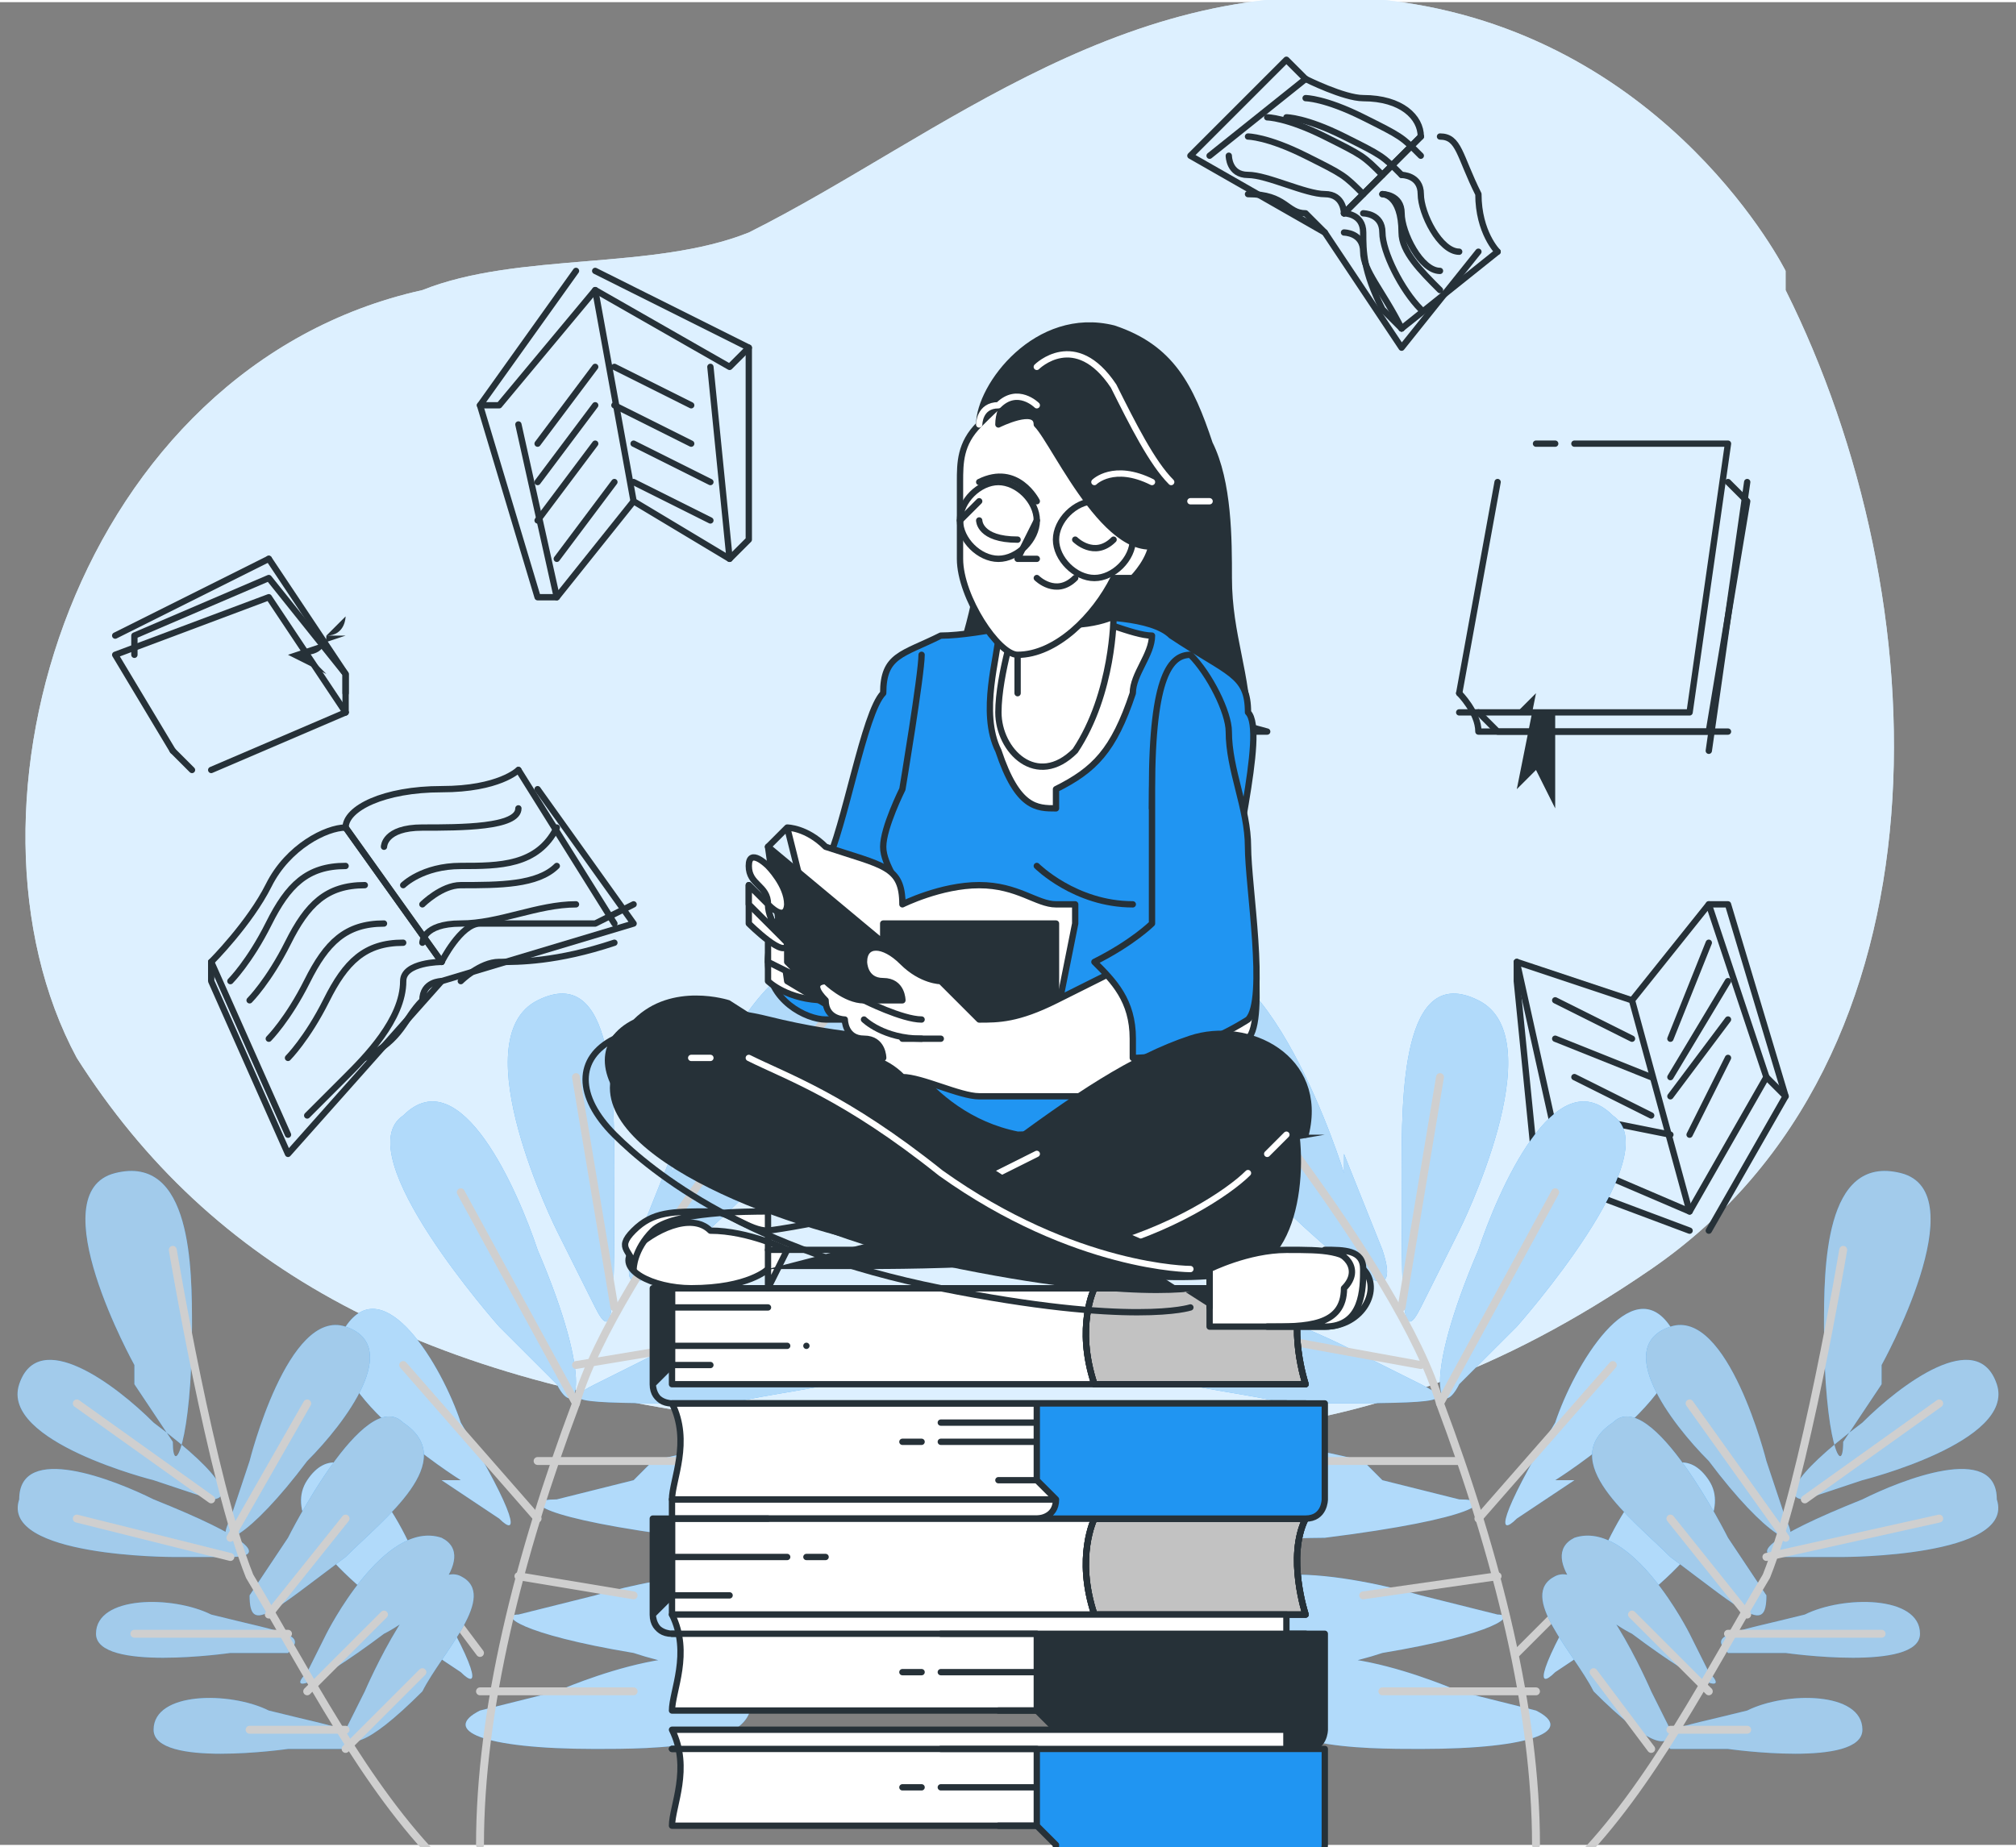 <?xml version="1.0" encoding="UTF-8"?>
<!DOCTYPE svg PUBLIC "-//W3C//DTD SVG 1.1//EN" "http://www.w3.org/Graphics/SVG/1.1/DTD/svg11.dtd">
<!-- Creator: CorelDRAW 2017 -->
<svg xmlns="http://www.w3.org/2000/svg" xml:space="preserve" width="112.406mm" height="103.013mm" version="1.1" style="shape-rendering:geometricPrecision; text-rendering:geometricPrecision; image-rendering:optimizeQuality; fill-rule:evenodd; clip-rule:evenodd"
viewBox="0 0 105 96"
 xmlns:xlink="http://www.w3.org/1999/xlink">
 <rect x="0" y="0" width="105" height="96" fill="#808080" stroke="none"/>
 <defs>
  <style type="text/css">
   <![CDATA[
    .str2 {stroke:#263138;stroke-width:0.329;stroke-linejoin:round}
    .str1 {stroke:#CFCFCF;stroke-width:0.412;stroke-linecap:round;stroke-linejoin:round}
    .str0 {stroke:#263138;stroke-width:0.329;stroke-linecap:round;stroke-linejoin:round}
    .str3 {stroke:white;stroke-width:0.329;stroke-linecap:round;stroke-linejoin:round}
    .fil3 {fill:none;fill-rule:nonzero}
    .fil5 {fill:#2095F2;fill-rule:nonzero}
    .fil4 {fill:#263138;fill-rule:nonzero}
    .fil1 {fill:#DDF0FF;fill-rule:nonzero}
    .fil0 {fill:white;fill-rule:nonzero}
    .fil8 {fill:black;fill-rule:nonzero;fill-opacity:0.239}
    .fil7 {fill:#E8E8E8;fill-rule:nonzero;fill-opacity:0.651}
    .fil6 {fill:white;fill-rule:nonzero;fill-opacity:0.651}
    .fil2 {fill:#DDF0FF;fill-rule:nonzero;fill-opacity:0.8}
   ]]>
  </style>
 </defs>
 <g id="Layer_x0020_1">
  <g id="_3135719817600">
   <path class="fil0" d="M25 24c0,-2 2,-4 4,-4l24 0c2,0 4,2 4,4l0 1c0,0 0,1 0,1 1,1 2,2 2,3l0 36c0,2 -2,3 -4,3l-26 0c-2,0 -4,-2 -4,-4l0 -40zm-2 0l0 40c0,3 3,6 6,6l26 0c3,0 6,-2 6,-5l0 -36c0,-2 -1,-3 -2,-4l0 0c0,-3 -3,-6 -6,-6l-24 0c-3,0 -6,3 -6,6z"/>
   <path class="fil0" d="M30 24l23 0c1,0 1,0 1,1 0,0 0,1 0,1l-9 0c-1,0 -1,0 -1,1l0 15 -3 -3c0,0 0,0 -1,0 0,0 0,0 -1,0l-3 3 0 -15c0,-1 0,-1 -1,-1l-5 0c-1,-1 -1,-1 -1,-1 0,0 0,0 1,0zm-1 3c0,0 0,0 1,0l5 0 0 16c0,0 0,1 1,1 0,0 0,0 0,0 0,0 0,0 1,0l4 -4 4 4c0,0 1,0 1,0 0,0 1,0 1,-1l0 -16 9 0c0,0 1,0 1,-1 0,0 1,-2 0,-3 0,-1 -1,-1 -3,-2 0,0 0,0 0,0l-23 0c0,0 0,0 0,0 0,0 -2,0 -2,2 0,2 1,3 2,3z"/>
   <path class="fil0" d="M39 33c0,0 0,0 0,0l0 -1 0 1c0,0 0,0 0,0l1 0 0 0c0,0 0,0 0,0l0 1 -1 0c0,0 0,0 0,0 0,0 0,0 0,0l-1 0 0 -1c0,0 0,0 0,0l0 0 1 0zm-1 1l0 1c0,0 0,0 0,0 0,0 0,0 0,0 0,0 0,0 0,0l1 -1 1 1c0,0 0,0 0,0 0,0 0,0 0,0l0 -1 1 -1c0,0 0,0 0,0 0,0 0,0 0,0l-1 0 -1 -1c0,0 0,0 0,0 0,0 0,0 0,0l-1 1 -1 0c0,0 0,0 0,0 0,0 0,0 0,0l1 1z"/>
   <path class="fil0" d="M25 24c0,-2 2,-4 4,-4l24 0c2,0 4,2 4,4l0 1c0,0 0,1 0,1 1,1 2,2 2,3l0 36c0,2 -2,3 -4,3l-26 0c-2,0 -4,-2 -4,-4l0 -40zm-2 0l0 40c0,3 3,6 6,6l26 0c3,0 6,-2 6,-5l0 -36c0,-2 -1,-3 -2,-4l0 0c0,-3 -3,-6 -6,-6l-24 0c-3,0 -6,3 -6,6z"/>
   <path class="fil0" d="M30 24l23 0c1,0 1,0 1,1 0,0 0,1 0,1l-9 0c-1,0 -1,0 -1,1l0 15 -3 -3c0,0 0,0 -1,0 0,0 0,0 -1,0l-3 3 0 -15c0,-1 0,-1 -1,-1l-5 0c-1,-1 -1,-1 -1,-1 0,0 0,0 1,0zm-1 3c0,0 0,0 1,0l5 0 0 16c0,0 0,1 1,1 0,0 0,0 0,0 0,0 0,0 1,0l4 -4 4 4c0,0 1,0 1,0 0,0 1,0 1,-1l0 -16 9 0c0,0 1,0 1,-1 0,0 1,-2 0,-3 0,-1 -1,-1 -3,-2 0,0 0,0 0,0l-23 0c0,0 0,0 0,0 0,0 -2,0 -2,2 0,2 1,3 2,3z"/>
   <path class="fil0" d="M39 33c0,0 0,0 0,0l0 -1 0 1c0,0 0,0 0,0l1 0 0 0c0,0 0,0 0,0l0 1 -1 0c0,0 0,0 0,0 0,0 0,0 0,0l-1 0 0 -1c0,0 0,0 0,0l0 0 1 0zm-1 1l0 1c0,0 0,0 0,0 0,0 0,0 0,0 0,0 0,0 0,0l1 -1 1 1c0,0 0,0 0,0 0,0 0,0 0,0l0 -1 1 -1c0,0 0,0 0,0 0,0 0,0 0,0l-1 0 -1 -1c0,0 0,0 0,0 0,0 0,0 0,0l-1 1 -1 0c0,0 0,0 0,0 0,0 0,0 0,0l1 1z"/>
   <g>
    <path class="fil1" d="M93 14c0,0 -6,-12 -20,-14 -14,-2 -24,7 -34,12 -5,2 -12,1 -17,3 -18,4 -25,27 -18,40 7,11 18,17 36,19 18,1 30,3 46,-8 16,-11 15,-35 7,-51z"/>
    <path class="fil2" d="M93 14c0,0 -6,-12 -20,-14 -14,-2 -24,7 -34,12 -5,2 -12,1 -17,3 -18,4 -25,27 -18,40 7,11 18,17 36,19 18,1 30,3 46,-8 16,-11 15,-35 7,-51z"/>
   </g>
   <g>
    <g>
     <line class="fil3 str0" x1="78" y1="25" x2="76" y2= "36" />
     <path class="fil3 str0" d="M76 36c0,0 1,1 1,2 0,0 1,0 2,0 0,0 11,0 11,0"/>
     <line class="fil3 str0" x1="89" y1="39" x2="91" y2= "25" />
     <line class="fil3 str0" x1="81" y1="23" x2="80" y2= "23" />
     <polyline class="fil3 str0" points="76,37 88,37 90,23 82,23 "/>
     <polyline class="fil3 str0" points="77,37 78,38 89,38 91,26 90,25 "/>
     <path class="fil4" d="M79 37l2 0c0,0 0,1 0,2 0,1 0,3 0,3l-1 -2 -1 1 1 -5z"/>
    </g>
    <g>
     <line class="fil3 str0" x1="11" y1="40" x2="18" y2= "37" />
     <path class="fil3 str0" d="M18 37c0,0 0,-1 0,-1 0,0 0,-1 0,-1 0,0 -4,-6 -4,-6"/>
     <line class="fil3 str0" x1="14" y1="29" x2="6" y2= "33" />
     <line class="fil3 str0" x1="9" y1="39" x2="10" y2= "40" />
     <polyline class="fil3 str0" points="18,37 14,31 6,34 9,39 "/>
     <polyline class="fil3 str0" points="18,36 18,35 14,30 7,33 7,34 "/>
     <path class="fil4" d="M17 35l-1 -1c0,0 1,0 1,-1 1,0 1,-1 1,-1l-1 1 1 0 -3 1z"/>
    </g>
    <g>
     <polyline class="fil3 str0" points="11,50 11,51 15,60 23,51 33,48 28,41 28,41 "/>
     <line class="fil3 str0" x1="18" y1="43" x2="23" y2= "50" />
     <path class="fil3 str0" d="M23 50c0,0 -2,0 -2,1 0,2 -2,4 -3,5 -1,1 -2,2 -2,2"/>
     <line class="fil3 str0" x1="15" y1="59" x2="11" y2= "50" />
     <path class="fil3 str0" d="M11 50c0,0 2,-2 3,-4 1,-2 3,-3 4,-3"/>
     <path class="fil3 str0" d="M23 50c0,0 1,-2 2,-2 1,0 4,0 6,0 2,-1 2,-1 2,-1"/>
     <line class="fil3 str0" x1="32" y1="48" x2="27" y2= "40" />
     <path class="fil3 str0" d="M27 40c0,0 -1,1 -4,1 -3,0 -5,1 -5,2"/>
     <line class="fil3 str0" x1="18" y1="43" x2="23" y2= "50" />
     <path class="fil3 str0" d="M23 51c0,0 -1,0 -1,1 -1,1 -1,2 -3,3"/>
     <path class="fil3 str0" d="M24 51c0,0 1,-1 2,-1 1,0 3,0 6,-1"/>
     <path class="fil3 str0" d="M12 51c0,0 1,-1 2,-3 1,-2 2,-3 4,-3"/>
     <path class="fil3 str0" d="M13 52c0,0 1,-1 2,-3 1,-2 2,-3 4,-3"/>
     <path class="fil3 str0" d="M14 54c0,0 1,-1 2,-3 1,-2 2,-3 4,-3"/>
     <path class="fil3 str0" d="M15 55c0,0 1,-1 2,-3 1,-2 2,-3 4,-3"/>
     <path class="fil3 str0" d="M20 44c0,0 0,-1 2,-1 2,0 5,0 5,-1"/>
     <path class="fil3 str0" d="M21 46c0,0 1,-1 3,-1 2,0 4,0 5,-2"/>
     <path class="fil3 str0" d="M22 47c0,0 1,-1 2,-1 2,0 4,0 5,-1"/>
     <path class="fil3 str0" d="M22 49c0,0 0,-1 2,-1 2,0 4,-1 6,-1"/>
    </g>
    <g>
     <polyline class="fil3 str0" points="68,4 67,3 62,8 69,12 73,18 77,13 77,13 "/>
     <line class="fil3 str0" x1="74" y1="7" x2="70" y2= "11" />
     <path class="fil3 str0" d="M70 11c0,0 0,-1 -1,-1 -1,0 -3,-1 -4,-1 -1,0 -1,-1 -1,-1"/>
     <line class="fil3 str0" x1="63" y1="8" x2="68" y2= "4" />
     <path class="fil3 str0" d="M68 4c0,0 2,1 3,1 2,0 3,1 3,2"/>
     <path class="fil3 str0" d="M70 11c0,0 1,0 1,1 0,1 0,2 1,4 1,1 1,1 1,1"/>
     <line class="fil3 str0" x1="73" y1="17" x2="78" y2= "13" />
     <path class="fil3 str0" d="M78 13c0,0 -1,-1 -1,-3 -1,-2 -1,-3 -2,-3"/>
     <line class="fil3 str0" x1="74" y1="7" x2="70" y2= "11" />
     <path class="fil3 str0" d="M69 12c0,0 0,0 -1,-1 -1,0 -1,-1 -3,-1"/>
     <path class="fil3 str0" d="M70 12c0,0 1,0 1,1 0,1 1,2 2,4"/>
     <path class="fil3 str0" d="M68 5c0,0 1,0 3,1 2,1 2,1 3,2"/>
     <path class="fil3 str0" d="M67 6c0,0 1,0 3,1 2,1 2,1 3,2"/>
     <path class="fil3 str0" d="M66 6c0,0 1,0 3,1 2,1 2,1 3,2"/>
     <path class="fil3 str0" d="M65 7c0,0 1,0 3,1 2,1 2,1 3,2"/>
     <path class="fil3 str0" d="M73 9c0,0 1,0 1,1 0,1 1,3 2,3"/>
     <path class="fil3 str0" d="M72 10c0,0 1,0 1,2 0,1 1,2 2,3"/>
     <path class="fil3 str0" d="M72 10c0,0 1,0 1,1 0,1 1,3 2,3"/>
     <path class="fil3 str0" d="M71 11c0,0 1,0 1,1 0,1 1,3 2,4"/>
    </g>
    <g>
     <polyline class="fil3 str0" points="30,14 25,21 26,21 31,15 38,19 39,18 31,14 "/>
     <polyline class="fil3 str0" points="31,15 33,26 38,29 37,19 "/>
     <polyline class="fil3 str0" points="38,29 39,28 39,18 "/>
     <polyline class="fil3 str0" points="33,26 29,31 27,22 "/>
     <polyline class="fil3 str0" points="25,21 28,31 29,31 "/>
     <line class="fil3 str0" x1="31" y1="19" x2="28" y2= "23" />
     <line class="fil3 str0" x1="31" y1="21" x2="28" y2= "25" />
     <line class="fil3 str0" x1="31" y1="23" x2="28" y2= "27" />
     <line class="fil3 str0" x1="32" y1="25" x2="29" y2= "29" />
     <line class="fil3 str0" x1="32" y1="19" x2="36" y2= "21" />
     <line class="fil3 str0" x1="32" y1="21" x2="36" y2= "23" />
     <line class="fil3 str0" x1="33" y1="23" x2="37" y2= "25" />
     <line class="fil3 str0" x1="33" y1="25" x2="37" y2= "27" />
    </g>
    <g>
     <polyline class="fil3 str0" points="89,64 93,57 92,56 88,63 81,60 80,61 88,64 "/>
     <polyline class="fil3 str0" points="88,63 85,52 79,50 81,59 "/>
     <polyline class="fil3 str0" points="79,50 79,51 80,61 "/>
     <polyline class="fil3 str0" points="85,52 89,47 92,56 "/>
     <polyline class="fil3 str0" points="93,57 90,47 89,47 "/>
     <line class="fil3 str0" x1="88" y1="59" x2="90" y2= "55" />
     <line class="fil3 str0" x1="87" y1="57" x2="90" y2= "53" />
     <line class="fil3 str0" x1="87" y1="56" x2="90" y2= "51" />
     <line class="fil3 str0" x1="87" y1="54" x2="89" y2= "49" />
     <line class="fil3 str0" x1="87" y1="59" x2="82" y2= "58" />
     <line class="fil3 str0" x1="86" y1="58" x2="82" y2= "56" />
     <line class="fil3 str0" x1="86" y1="56" x2="81" y2= "54" />
     <line class="fil3 str0" x1="85" y1="54" x2="81" y2= "52" />
    </g>
   </g>
   <path class="fil5" d="M74 68c-1,2 -1,0 -1,-7 0,-4 0,-11 4,-9 4,2 -1,12 -1,12l-2 4zm5 1l0 0c0,0 8,-9 5,-11 -3,-3 -6,4 -7,7 -3,7 -2,9 -1,7l3 -3zm2 8l0 0c0,0 8,-5 6,-8 -2,-3 -5,2 -6,5 -3,5 -3,6 -2,5l3 -2zm2 8l0 0c0,0 8,-5 6,-8 -2,-3 -5,2 -6,5 -3,5 -3,6 -2,5l3 -2zm-13 -15l0 0c0,0 -10,-5 -12,-2 -2,4 5,4 9,5 8,0 9,0 7,-1l-4 -2zm1 6l0 0c0,0 -11,-3 -12,1 -1,4 6,3 10,3 8,-1 9,-2 7,-2l-4 -1zm3 7l0 0c0,0 -10,-3 -10,1 -1,4 5,3 8,2 6,-1 7,-2 6,-2l-4 -1zm2 5l0 0c0,0 -9,-4 -10,0 -1,3 5,3 8,3 6,0 8,-1 6,-2l-4 -1zm-6 -27l0 0c0,0 -4,-13 -9,-11 -5,3 1,9 4,11 6,6 8,7 7,4l-2 -5z"/>
   <path class="fil6" d="M74 68c-1,2 -1,0 -1,-7 0,-4 0,-11 4,-9 4,2 -1,12 -1,12l-2 4zm5 1l0 0c0,0 8,-9 5,-11 -3,-3 -6,4 -7,7 -3,7 -2,9 -1,7l3 -3zm2 8l0 0c0,0 8,-5 6,-8 -2,-3 -5,2 -6,5 -3,5 -3,6 -2,5l3 -2zm2 8l0 0c0,0 8,-5 6,-8 -2,-3 -5,2 -6,5 -3,5 -3,6 -2,5l3 -2zm-13 -15l0 0c0,0 -10,-5 -12,-2 -2,4 5,4 9,5 8,0 9,0 7,-1l-4 -2zm1 6l0 0c0,0 -11,-3 -12,1 -1,4 6,3 10,3 8,-1 9,-2 7,-2l-4 -1zm3 7l0 0c0,0 -10,-3 -10,1 -1,4 5,3 8,2 6,-1 7,-2 6,-2l-4 -1zm2 5l0 0c0,0 -9,-4 -10,0 -1,3 5,3 8,3 6,0 8,-1 6,-2l-4 -1zm-6 -27l0 0c0,0 -4,-13 -9,-11 -5,3 1,9 4,11 6,6 8,7 7,4l-2 -5z"/>
   <path class="fil3 str1" d="M62 53c0,0 11,13 13,20 3,8 5,16 5,23"/>
   <line class="fil3 str1" x1="73" y1="68" x2="75" y2= "56" />
   <line class="fil3 str1" x1="75" y1="73" x2="81" y2= "62" />
   <line class="fil3 str1" x1="74" y1="71" x2="63" y2= "69" />
   <line class="fil3 str1" x1="77" y1="79" x2="84" y2= "71" />
   <line class="fil3 str1" x1="76" y1="76" x2="68" y2= "76" />
   <line class="fil3 str1" x1="78" y1="82" x2="71" y2= "83" />
   <line class="fil3 str1" x1="79" y1="86" x2="83" y2= "82" />
   <line class="fil3 str1" x1="80" y1="88" x2="72" y2= "88" />
   <path class="fil5" d="M94 78c-1,0 -1,-1 3,-4 2,-2 6,-5 7,-2 1,3 -7,5 -7,5l-3 1zm2 3l0 0c0,0 9,0 8,-3 0,-3 -5,-1 -7,0 -5,2 -6,3 -4,3l3 0zm-3 5l0 0c0,0 7,1 7,-1 0,-2 -4,-2 -6,-1 -4,1 -5,1 -4,2l3 0zm-3 5l0 0c0,0 7,1 7,-1 0,-2 -4,-2 -6,-1 -4,1 -5,1 -4,2l3 0zm2 -15l0 0c0,0 -2,-8 -5,-7 -3,1 0,5 2,7 3,4 5,5 4,3l-1 -3zm-2 4l0 0c0,0 -4,-8 -6,-6 -3,2 1,5 3,7 4,3 5,4 5,2l-2 -3zm-2 5l0 0c0,0 -3,-6 -6,-5 -2,1 1,4 3,5 4,3 5,3 4,2l-1 -2zm-2 3l0 0c0,0 -3,-7 -5,-6 -2,1 1,4 2,6 3,3 4,3 4,2l-1 -2zm12 -17l0 0c0,0 5,-9 1,-10 -4,-1 -4,5 -4,8 0,6 1,8 1,6l2 -3z"/>
   <path class="fil7" d="M94 78c-1,0 -1,-1 3,-4 2,-2 6,-5 7,-2 1,3 -7,5 -7,5l-3 1zm2 3l0 0c0,0 9,0 8,-3 0,-3 -5,-1 -7,0 -5,2 -6,3 -4,3l3 0zm-3 5l0 0c0,0 7,1 7,-1 0,-2 -4,-2 -6,-1 -4,1 -5,1 -4,2l3 0zm-3 5l0 0c0,0 7,1 7,-1 0,-2 -4,-2 -6,-1 -4,1 -5,1 -4,2l3 0zm2 -15l0 0c0,0 -2,-8 -5,-7 -3,1 0,5 2,7 3,4 5,5 4,3l-1 -3zm-2 4l0 0c0,0 -4,-8 -6,-6 -3,2 1,5 3,7 4,3 5,4 5,2l-2 -3zm-2 5l0 0c0,0 -3,-6 -6,-5 -2,1 1,4 3,5 4,3 5,3 4,2l-1 -2zm-2 3l0 0c0,0 -3,-7 -5,-6 -2,1 1,4 2,6 3,3 4,3 4,2l-1 -2zm12 -17l0 0c0,0 5,-9 1,-10 -4,-1 -4,5 -4,8 0,6 1,8 1,6l2 -3z"/>
   <path class="fil3 str1" d="M96 65c0,0 -2,12 -4,17 -3,5 -6,11 -10,15"/>
   <line class="fil3 str1" x1="94" y1="78" x2="101" y2= "73" />
   <line class="fil3 str1" x1="92" y1="81" x2="101" y2= "79" />
   <line class="fil3 str1" x1="93" y1="80" x2="88" y2= "73" />
   <line class="fil3 str1" x1="90" y1="85" x2="98" y2= "85" />
   <line class="fil3 str1" x1="91" y1="84" x2="87" y2= "79" />
   <line class="fil3 str1" x1="89" y1="88" x2="85" y2= "84" />
   <line class="fil3 str1" x1="87" y1="90" x2="91" y2= "90" />
   <line class="fil3 str1" x1="86" y1="91" x2="83" y2= "87" />
   <path class="fil5" d="M31 68c1,2 1,0 1,-7 0,-4 0,-11 -4,-9 -4,2 1,12 1,12l2 4zm-5 1l0 0c0,0 -8,-9 -5,-11 3,-3 6,4 7,7 3,7 2,9 1,7l-3 -3zm-2 8l0 0c0,0 -8,-5 -6,-8 2,-3 5,2 6,5 3,5 3,6 2,5l-3 -2zm-2 8l0 0c0,0 -8,-5 -6,-8 2,-3 5,2 6,5 3,5 3,6 2,5l-3 -2zm13 -15l0 0c0,0 10,-5 12,-2 2,4 -5,4 -9,5 -8,0 -9,0 -7,-1l4 -2zm-1 6l0 0c0,0 11,-3 12,1 1,4 -6,3 -10,3 -8,-1 -9,-2 -7,-2l4 -1zm-3 7l0 0c0,0 10,-3 10,1 1,4 -5,3 -8,2 -6,-1 -7,-2 -6,-2l4 -1zm-2 5l0 0c0,0 9,-4 10,0 1,3 -5,3 -8,3 -6,0 -8,-1 -6,-2l4 -1zm6 -27l0 0c0,0 4,-13 9,-11 5,3 -1,9 -4,11 -6,6 -8,7 -7,4l2 -5z"/>
   <path class="fil6" d="M31 68c1,2 1,0 1,-7 0,-4 0,-11 -4,-9 -4,2 1,12 1,12l2 4zm-5 1l0 0c0,0 -8,-9 -5,-11 3,-3 6,4 7,7 3,7 2,9 1,7l-3 -3zm-2 8l0 0c0,0 -8,-5 -6,-8 2,-3 5,2 6,5 3,5 3,6 2,5l-3 -2zm-2 8l0 0c0,0 -8,-5 -6,-8 2,-3 5,2 6,5 3,5 3,6 2,5l-3 -2zm13 -15l0 0c0,0 10,-5 12,-2 2,4 -5,4 -9,5 -8,0 -9,0 -7,-1l4 -2zm-1 6l0 0c0,0 11,-3 12,1 1,4 -6,3 -10,3 -8,-1 -9,-2 -7,-2l4 -1zm-3 7l0 0c0,0 10,-3 10,1 1,4 -5,3 -8,2 -6,-1 -7,-2 -6,-2l4 -1zm-2 5l0 0c0,0 9,-4 10,0 1,3 -5,3 -8,3 -6,0 -8,-1 -6,-2l4 -1zm6 -27l0 0c0,0 4,-13 9,-11 5,3 -1,9 -4,11 -6,6 -8,7 -7,4l2 -5z"/>
   <path class="fil3 str1" d="M43 53c0,0 -11,13 -13,20 -3,8 -5,16 -5,23"/>
   <line class="fil3 str1" x1="32" y1="68" x2="30" y2= "56" />
   <line class="fil3 str1" x1="30" y1="73" x2="24" y2= "62" />
   <line class="fil3 str1" x1="30" y1="71" x2="42" y2= "69" />
   <line class="fil3 str1" x1="28" y1="79" x2="21" y2= "71" />
   <line class="fil3 str1" x1="28" y1="76" x2="37" y2= "76" />
   <line class="fil3 str1" x1="27" y1="82" x2="33" y2= "83" />
   <line class="fil3 str1" x1="25" y1="86" x2="22" y2= "82" />
   <line class="fil3 str1" x1="25" y1="88" x2="33" y2= "88" />
   <path class="fil5" d="M11 78c1,0 1,-1 -3,-4 -2,-2 -6,-5 -7,-2 -1,3 7,5 7,5l3 1zm-2 3l0 0c0,0 -9,0 -8,-3 0,-3 5,-1 7,0 5,2 6,3 4,3l-3 0zm3 5l0 0c0,0 -7,1 -7,-1 0,-2 4,-2 6,-1 4,1 5,1 4,2l-3 0zm3 5l0 0c0,0 -7,1 -7,-1 0,-2 4,-2 6,-1 4,1 5,1 4,2l-3 0zm-2 -15l0 0c0,0 2,-8 5,-7 3,1 0,5 -2,7 -3,4 -5,5 -4,3l1 -3zm2 4l0 0c0,0 4,-8 6,-6 3,2 -1,5 -3,7 -4,3 -5,4 -5,2l2 -3zm2 5l0 0c0,0 3,-6 6,-5 2,1 -1,4 -3,5 -4,3 -5,3 -4,2l1 -2zm2 3l0 0c0,0 3,-7 5,-6 2,1 -1,4 -2,6 -3,3 -4,3 -4,2l1 -2zm-12 -17l0 0c0,0 -5,-9 -1,-10 4,-1 4,5 4,8 0,6 -1,8 -1,6l-2 -3z"/>
   <path class="fil7" d="M11 78c1,0 1,-1 -3,-4 -2,-2 -6,-5 -7,-2 -1,3 7,5 7,5l3 1zm-2 3l0 0c0,0 -9,0 -8,-3 0,-3 5,-1 7,0 5,2 6,3 4,3l-3 0zm3 5l0 0c0,0 -7,1 -7,-1 0,-2 4,-2 6,-1 4,1 5,1 4,2l-3 0zm3 5l0 0c0,0 -7,1 -7,-1 0,-2 4,-2 6,-1 4,1 5,1 4,2l-3 0zm-2 -15l0 0c0,0 2,-8 5,-7 3,1 0,5 -2,7 -3,4 -5,5 -4,3l1 -3zm2 4l0 0c0,0 4,-8 6,-6 3,2 -1,5 -3,7 -4,3 -5,4 -5,2l2 -3zm2 5l0 0c0,0 3,-6 6,-5 2,1 -1,4 -3,5 -4,3 -5,3 -4,2l1 -2zm2 3l0 0c0,0 3,-7 5,-6 2,1 -1,4 -2,6 -3,3 -4,3 -4,2l1 -2zm-12 -17l0 0c0,0 -5,-9 -1,-10 4,-1 4,5 4,8 0,6 -1,8 -1,6l-2 -3z"/>
   <path class="fil3 str1" d="M9 65c0,0 2,12 4,17 3,5 6,11 10,15"/>
   <line class="fil3 str1" x1="11" y1="78" x2="4" y2= "73" />
   <line class="fil3 str1" x1="12" y1="81" x2="4" y2= "79" />
   <line class="fil3 str1" x1="12" y1="80" x2="16" y2= "73" />
   <line class="fil3 str1" x1="15" y1="85" x2="7" y2= "85" />
   <line class="fil3 str1" x1="14" y1="84" x2="18" y2= "79" />
   <line class="fil3 str1" x1="16" y1="88" x2="20" y2= "84" />
   <line class="fil3 str1" x1="18" y1="90" x2="13" y2= "90" />
   <line class="fil3 str1" x1="18" y1="91" x2="22" y2= "87" />
   <g>
    <g>
     <polygon class="fil0 str2" points="63,72 35,72 35,67 63,67 "/>
     <g>
      <line class="fil3 str0" x1="35" y1="68" x2="40" y2= "68" />
      <line class="fil3 str0" x1="42" y1="70" x2="42" y2= "70" />
      <line class="fil3 str0" x1="35" y1="70" x2="41" y2= "70" />
      <line class="fil3 str0" x1="35" y1="71" x2="37" y2= "71" />
     </g>
    </g>
    <g>
     <path class="fil0 str2" d="M57 67c0,0 -1,2 0,5l11 0c0,0 -1,-3 0,-5l-11 0z"/>
     <path class="fil3 str2" d="M57 67c0,0 -1,2 0,5l11 0c0,0 -1,-3 0,-5l-11 0z"/>
    </g>
    <path class="fil8" d="M57 67c0,0 -1,2 0,5l11 0c0,0 -1,-3 0,-5l-11 0z"/>
    <path class="fil3 str2" d="M57 67c0,0 -1,2 0,5l11 0c0,0 -1,-3 0,-5l-11 0z"/>
    <path class="fil4 str2" d="M35 71l0 -4c0,0 0,0 0,0l33 0c0,0 0,0 0,0 0,0 0,0 0,0l-34 0c0,0 0,0 0,0l0 5c0,0 0,1 1,1l33 0c0,0 0,0 0,0 0,0 0,0 0,0l-33 0c0,0 -1,0 -1,-1z"/>
   </g>
   <g>
    <g>
     <polygon class="fil0 str2" points="63,84 35,84 35,78 63,78 "/>
     <g>
      <line class="fil3 str0" x1="35" y1="79" x2="40" y2= "79" />
      <line class="fil3 str0" x1="42" y1="81" x2="43" y2= "81" />
      <line class="fil3 str0" x1="35" y1="81" x2="41" y2= "81" />
      <line class="fil3 str0" x1="35" y1="83" x2="38" y2= "83" />
     </g>
    </g>
    <g>
     <path class="fil0 str2" d="M57 79c0,0 -1,2 0,5l11 0c0,0 -1,-3 0,-5l-11 0z"/>
     <path class="fil3 str2" d="M57 79c0,0 -1,2 0,5l11 0c0,0 -1,-3 0,-5l-11 0z"/>
    </g>
    <path class="fil8" d="M57 79c0,0 -1,2 0,5l11 0c0,0 -1,-3 0,-5l-11 0z"/>
    <path class="fil3 str2" d="M57 79c0,0 -1,2 0,5l11 0c0,0 -1,-3 0,-5l-11 0z"/>
    <path class="fil4 str2" d="M35 83l0 -4c0,0 0,0 0,0l33 0c0,0 0,0 0,0 0,0 0,0 0,0l-34 0c0,0 0,0 0,0l0 5c0,0 0,1 1,1l33 0c0,0 0,0 0,0 0,0 0,0 0,0l-33 0c0,0 -1,0 -1,-1z"/>
   </g>
   <g>
    <g>
     <path class="fil0 str2" d="M35 89c0,-1 1,-3 0,-5l32 0 0 5 -32 0z"/>
     <g>
      <line class="fil3 str0" x1="54" y1="85" x2="49" y2= "85" />
      <line class="fil3 str0" x1="48" y1="87" x2="47" y2= "87" />
      <line class="fil3 str0" x1="54" y1="87" x2="49" y2= "87" />
      <line class="fil3 str0" x1="54" y1="89" x2="52" y2= "89" />
     </g>
    </g>
    <path class="fil4 str2" d="M54 89l0 -4c0,0 0,0 0,0l-19 0c0,0 0,0 0,0 0,0 0,0 0,0l34 0c0,0 0,0 0,0l0 5c0,0 0,1 -1,1l-33 0c0,0 0,0 0,0 0,0 0,0 0,0l19 0c0,0 1,0 1,-1z"/>
   </g>
   <path class="fil0 str2" d="M35 95c0,-1 1,-3 0,-5l32 0 0 5 -32 0z"/>
   <line class="fil3 str0" x1="54" y1="91" x2="49" y2= "91" />
   <line class="fil3 str0" x1="48" y1="93" x2="47" y2= "93" />
   <line class="fil3 str0" x1="54" y1="93" x2="49" y2= "93" />
   <line class="fil3 str0" x1="54" y1="95" x2="52" y2= "95" />
   <path class="fil5 str2" d="M54 95l0 -4c0,0 0,0 0,0l-19 0c0,0 0,0 0,0 0,0 0,0 0,0l34 0c0,0 0,0 0,0l0 5c0,0 0,1 -1,1l-33 0c0,0 0,0 0,0 0,0 0,0 0,0l19 0c0,0 1,0 1,-1z"/>
   <g>
    <path class="fil0 str2" d="M35 78c0,-1 1,-3 0,-5l32 0 0 5 -32 0z"/>
    <g>
     <line class="fil3 str0" x1="54" y1="74" x2="49" y2= "74" />
     <line class="fil3 str0" x1="48" y1="75" x2="47" y2= "75" />
     <line class="fil3 str0" x1="54" y1="75" x2="49" y2= "75" />
     <line class="fil3 str0" x1="54" y1="77" x2="52" y2= "77" />
    </g>
   </g>
   <path class="fil5 str2" d="M54 77l0 -4c0,0 0,0 0,0l-19 0c0,0 0,0 0,0 0,0 0,0 0,0l34 0c0,0 0,0 0,0l0 5c0,0 0,1 -1,1l-33 0c0,0 0,0 0,0 0,0 0,0 0,0l19 0c0,0 1,0 1,-1z"/>
   <path class="fil4 str2" d="M47 54c0,0 -3,0 -7,-1 -4,-1 -7,0 -8,3 -1,4 9,8 16,9 7,1 14,2 17,1 3,-1 3,-7 2,-9 -1,-2 -6,-3 -8,-2 -2,0 -13,0 -13,0z"/>
   <path class="fil4 str2" d="M65 38c0,-3 -1,-5 -1,-8 0,-2 0,-5 -1,-7 -1,-3 -2,-5 -5,-6 -4,-1 -7,3 -7,5 0,2 1,6 -1,12 -1,2 2,2 5,1l11 3z"/>
   <path class="fil5 str2" d="M55 32c0,0 -4,1 -6,1 -2,1 -3,1 -3,3 -1,1 -2,7 -3,9 -1,2 -3,3 -3,5 0,2 2,3 3,3 1,0 3,0 3,0 0,0 2,5 7,6 4,0 8,-3 9,-4 2,-1 2,-4 2,-7 0,-3 2,-10 1,-11 0,-2 -1,-2 -4,-4 -1,-1 -4,-1 -5,-1z"/>
   <path class="fil0 str2" d="M42 46c-1,1 -2,2 -2,4 0,0 0,1 0,1 0,0 1,1 3,1 2,-1 2,-3 1,-5 0,0 -1,-1 -1,-1z"/>
   <path class="fil0 str2" d="M55 41c2,-1 3,-2 4,-5 0,-1 1,-2 1,-3 -1,0 -3,-1 -4,-1 0,0 -2,0 -4,1 0,1 -1,4 0,6 1,3 2,3 3,3z"/>
   <path class="fil3 str0" d="M46 51c0,0 1,-3 1,-4 0,-1 -1,-2 -1,-3 0,-1 1,-3 1,-3 0,0 1,-6 1,-7"/>
   <path class="fil0 str2" d="M40 44l1 -1c0,0 1,0 2,1 3,1 4,1 4,3 0,0 2,-1 4,-1 2,0 3,1 4,1 1,0 1,0 1,0l0 1 -1 5 -8 -1 -5 -5 -1 -4z"/>
   <polygon class="fil4 str2" points="40,44 46,49 46,48 55,48 55,54 46,54 46,54 41,51 "/>
   <g>
    <path class="fil0 str2" d="M61 42l0 7c0,0 -4,2 -6,3 -2,1 -3,1 -4,1 0,0 -1,-1 -2,-2 0,0 -1,0 -2,-1 -1,-1 -2,-1 -2,0 0,0 0,1 1,1 1,0 1,1 1,1l0 0c0,0 -1,0 -2,0 -1,0 -2,-1 -2,-1 0,0 -1,0 0,1 0,1 1,1 1,1 0,0 0,1 1,1 1,0 1,1 1,1 0,0 -1,0 -1,0 0,0 1,0 2,1 1,0 3,1 4,1 1,0 4,0 7,0 3,0 7,-2 7,-3 1,-1 0,-7 0,-9 0,-2 -1,-4 -1,-6 0,-1 -1,-3 -2,-4 -1,0 -2,1 -2,7z"/>
    <g>
     <path class="fil0" d="M48 53l-3 -1c0,0 2,1 3,1z"/>
     <path class="fil3 str0" d="M45 52c0,0 2,1 3,1"/>
     <path class="fil0" d="M48 54l-2 0c0,0 1,0 2,0z"/>
     <path class="fil3 str0" d="M47 54c0,0 1,0 2,0"/>
     <path class="fil0" d="M48 54l-3 -1c0,0 1,1 3,1z"/>
     <path class="fil3 str0" d="M45 53c0,0 1,1 3,1"/>
    </g>
   </g>
   <path class="fil5 str2" d="M59 55c3,0 6,-2 6,-2 1,-1 0,-7 0,-9 0,-2 -1,-4 -1,-6 0,-1 -1,-3 -2,-4 -1,0 -2,1 -2,7l0 7c0,0 -1,1 -3,2 1,1 2,2 2,4z"/>
   <g>
    <path class="fil0 str2" d="M53 32c0,0 -1,3 -1,5 0,2 2,4 4,2 2,-3 2,-7 2,-7 0,0 -2,1 -5,0z"/>
    <path class="fil3 str0" d="M53 33c0,0 0,2 0,3"/>
   </g>
   <g>
    <path class="fil0 str2" d="M40 49c0,0 0,0 0,1 0,0 2,1 2,1 0,0 -1,-1 -1,-1 0,0 0,-1 0,-1 0,0 0,-1 -1,0z"/>
    <path class="fil0 str2" d="M39 47c0,0 0,1 0,1 0,0 2,2 2,1 0,0 -1,-1 -1,-2 0,0 -1,-1 -1,-1z"/>
    <path class="fil0 str2" d="M39 46c0,0 0,1 0,1 0,0 2,2 2,2 0,0 -1,-1 -1,-2 0,0 -1,-1 -1,-1z"/>
    <path class="fil0 str2" d="M40 45c0,0 -1,-1 -1,0 0,1 1,1 1,2 1,1 1,0 1,0 0,-1 -1,-2 -1,-2z"/>
   </g>
   <path class="fil0 str2" d="M40 66c0,0 -1,1 -4,1 -2,0 -4,-1 -3,-2 1,-1 3,-2 4,-1 2,0 4,1 4,1l-1 2z"/>
   <path class="fil0 str2" d="M40 64c0,0 0,0 0,0 -1,0 -2,-1 -3,-1 -2,0 -3,0 -4,1 -1,1 0,1 0,2 0,0 0,-1 1,-2 1,-1 5,-1 6,-1z"/>
   <g>
    <path class="fil4" d="M40 66l27 -7c0,0 -3,4 -5,5 -3,2 -15,2 -17,2 -2,0 -5,0 -5,0z"/>
    <path class="fil3 str0" d="M67 58c0,0 -3,4 -5,5 -3,2 -15,2 -17,2 -2,0 -5,0 -5,0"/>
    <line class="fil3 str0" x1="40" y1="66" x2="40" y2= "64" />
    <path class="fil4" d="M69 59l-29 5c0,0 8,-1 12,-4 4,-3 7,-5 10,-6 3,-1 7,1 6,5z"/>
    <path class="fil3 str0" d="M40 64c0,0 8,-1 12,-4 4,-3 7,-5 10,-6 3,-1 7,1 6,5"/>
    <g>
     <path class="fil3 str3" d="M65 61c-1,1 -4,3 -8,4"/>
     <path class="fil3 str3" d="M67 59c0,0 0,0 -1,1"/>
     <path class="fil3 str3" d="M54 60c0,0 -2,1 -4,2"/>
    </g>
   </g>
   <path class="fil4" d="M38 55l0 0c0,0 0,0 0,0z"/>
   <path class="fil3 str0" d="M38 55c0,0 0,0 0,0"/>
   <path class="fil0 str2" d="M63 66c0,0 2,-1 4,-1 2,0 3,0 4,1 1,1 0,3 -2,3 -2,0 -5,0 -5,0 0,0 -1,0 -1,0l0 -2z"/>
   <path class="fil0 str2" d="M69 65c1,0 2,1 1,2 0,2 -2,2 -4,2 0,0 0,0 0,0 1,0 2,0 3,0 2,0 2,-2 2,-3 0,-1 -1,-1 -2,-1z"/>
   <g>
    <path class="fil4" d="M63 68l-25 -16c0,0 -3,-1 -5,1 -2,1 -2,3 0,5 2,2 7,6 17,8 10,2 13,1 13,1z"/>
    <path class="fil3 str0" d="M37 53c0,0 -3,-1 -5,1 -2,1 -2,3 0,5 2,2 7,6 17,8 10,2 13,1 13,1"/>
    <line class="fil3 str0" x1="63" y1="68" x2="63" y2= "66" />
    <path class="fil4" d="M38 55l25 11c0,0 -6,0 -12,-4 -6,-4 -8,-7 -12,-7z"/>
    <path class="fil3 str0" d="M63 66c0,0 -6,0 -12,-4 -6,-4 -8,-7 -12,-7"/>
    <path class="fil3 str3" d="M37 55c0,0 -1,0 -1,0"/>
    <path class="fil3 str3" d="M62 66c0,0 -6,0 -13,-5 -5,-4 -8,-5 -10,-6"/>
   </g>
   <g>
    <path class="fil0 str2" d="M61 28c-2,1 -2,-1 -2,-2 0,0 0,0 0,0 0,0 0,-3 -1,-4 -1,-1 -3,-2 -4,-2 -1,0 -2,1 -3,2 -1,1 -1,2 -1,3 0,1 0,2 0,4 0,2 2,5 3,5 2,0 4,-2 5,-4 0,0 0,0 1,0 0,0 1,-1 1,-2z"/>
    <path class="fil3 str0" d="M54 27c0,0 -1,2 -1,2 0,0 1,0 1,0"/>
    <path class="fil3 str0" d="M54 30c0,0 1,1 2,0"/>
    <path class="fil3 str0" d="M56 28c0,0 1,1 2,0"/>
    <path class="fil3 str0" d="M51 27c0,0 0,1 2,1"/>
    <path class="fil3 str0" d="M54 26c0,0 -1,-2 -3,-1"/>
    <path class="fil3 str0" d="M59 28c0,-1 -1,-2 -2,-2 -1,0 -2,1 -2,2 0,1 1,2 2,2 1,0 2,-1 2,-2z"/>
    <path class="fil3 str0" d="M54 27c0,-1 -1,-2 -2,-2 -1,0 -2,1 -2,2 0,1 1,2 2,2 1,0 2,-1 2,-2z"/>
    <line class="fil3 str0" x1="59" y1="28" x2="61" y2= "28" />
    <line class="fil3 str0" x1="50" y1="27" x2="51" y2= "26" />
    <g>
     <path class="fil4 str2" d="M52 22c0,0 2,-1 2,0 1,1 4,8 7,6 3,-2 0,-7 -3,-8 -3,-2 -6,0 -6,2z"/>
     <path class="fil3 str3" d="M54 21c0,0 -1,-1 -2,0 -1,0 -1,1 -1,1"/>
     <path class="fil3 str3" d="M62 26c0,0 0,0 1,0"/>
     <path class="fil3 str3" d="M54 19c0,0 2,-2 4,1 1,2 2,4 3,5"/>
    </g>
    <path class="fil3 str3" d="M57 25c0,0 1,-1 3,0"/>
   </g>
   <path class="fil3 str0" d="M54 45c0,0 2,2 5,2"/>
  </g>
 </g>
</svg>
